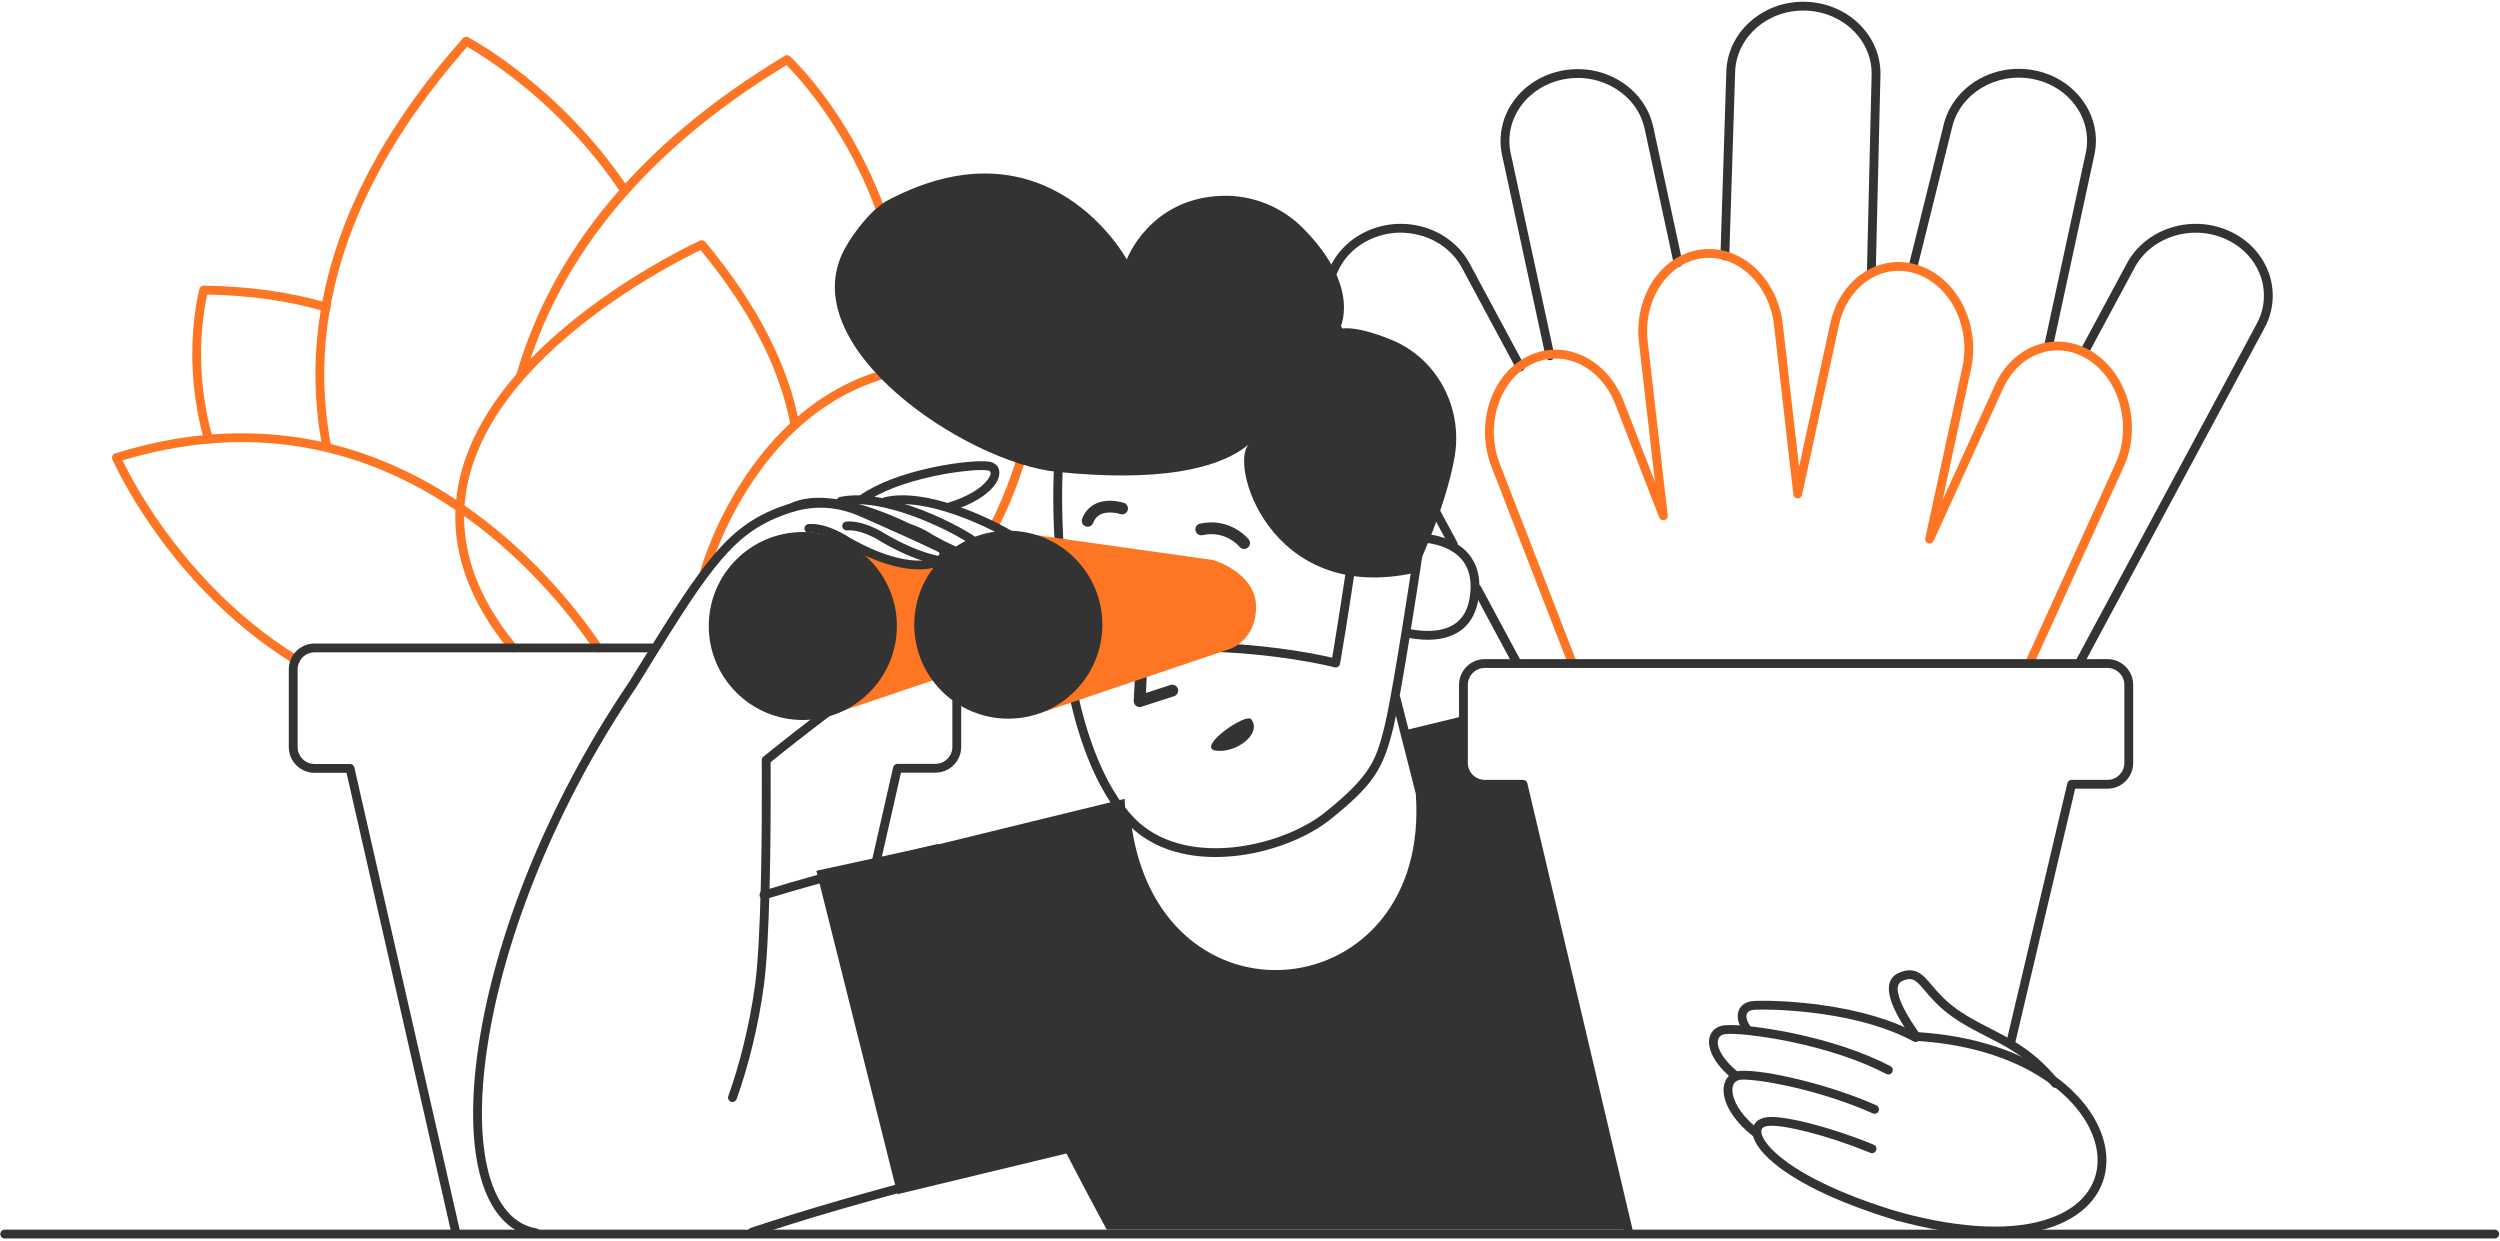 <svg width="530" height="263" viewBox="0 0 530 263" fill="none" xmlns="http://www.w3.org/2000/svg">
<path fill-rule="evenodd" clip-rule="evenodd" d="M322.918 166.269H314.804C312.308 166.269 310.279 164.242 310.279 161.747V151.8L297.704 154.856L301.074 168.077C304.631 216.473 240.816 221.774 238.413 169.356L198.875 179.023V178.991L173.068 184.604L190.262 253.175L226.087 244.538C231.017 254.08 234.637 260.69 234.637 260.69H345.199L322.918 166.269Z" fill="#333333"/>
<path fill-rule="evenodd" clip-rule="evenodd" d="M43.202 60.559C52.854 60.68 61.566 61.93 69.415 64.214C69.911 64.358 70.197 64.877 70.052 65.373C69.907 65.87 69.388 66.154 68.891 66.01C61.473 63.852 53.253 62.634 44.156 62.446L43.922 62.442L43.875 62.655C43.707 63.42 43.539 64.312 43.381 65.322C42.133 73.326 42.32 82.606 44.937 92.309C45.071 92.808 44.775 93.322 44.276 93.456C43.777 93.591 43.263 93.295 43.129 92.796C40.469 82.934 40.25 73.504 41.486 65.325L41.531 65.034C41.695 63.986 41.87 63.056 42.046 62.254L42.098 62.02C42.124 61.908 42.149 61.802 42.172 61.703L42.273 61.298C42.279 61.278 42.284 61.26 42.288 61.246C42.401 60.836 42.776 60.554 43.202 60.559Z" fill="#FE7624"/>
<path fill-rule="evenodd" clip-rule="evenodd" d="M68.169 64.854C68.26 64.345 68.746 64.007 69.255 64.097C69.764 64.188 70.103 64.674 70.012 65.183C68.217 75.225 68.363 84.993 70.198 94.559C70.295 95.067 69.962 95.557 69.454 95.654C68.946 95.751 68.456 95.419 68.359 94.912C66.482 85.126 66.332 75.126 68.169 64.854Z" fill="#FE7624"/>
<path fill-rule="evenodd" clip-rule="evenodd" d="M98.129 8.113C98.415 7.791 98.884 7.705 99.266 7.905L99.418 7.987C99.538 8.053 99.678 8.131 99.84 8.221L100.122 8.382C100.462 8.577 100.836 8.797 101.243 9.043L101.419 9.15C103.111 10.179 104.994 11.421 107.021 12.877C112.806 17.035 118.589 22.085 123.987 28.05C127.344 31.761 130.449 35.719 133.249 39.928C133.535 40.359 133.418 40.939 132.988 41.225C132.557 41.511 131.976 41.394 131.69 40.964C128.942 36.834 125.895 32.948 122.598 29.305C117.294 23.444 111.61 18.48 105.928 14.396C104.036 13.036 102.273 11.869 100.683 10.893L100.445 10.748C100.042 10.502 99.67 10.282 99.333 10.087L99.034 9.916L99.031 9.92C82.778 28.423 73.439 46.705 70.112 64.634L70.012 65.183C69.921 65.691 69.435 66.03 68.926 65.939C68.417 65.848 68.078 65.362 68.169 64.854C71.501 46.213 81.18 27.247 98.129 8.113Z" fill="#FE7624"/>
<path fill-rule="evenodd" clip-rule="evenodd" d="M182.107 80.216C193.048 75.621 205.761 75.18 220.337 79.621C220.761 79.751 221.036 80.16 220.996 80.601L220.977 80.79L220.932 81.199L220.879 81.638C220.817 82.133 220.741 82.688 220.649 83.297C220.329 85.422 219.887 87.787 219.303 90.333C217.634 97.609 215.162 104.885 211.725 111.684C211.492 112.145 210.929 112.33 210.467 112.097C210.006 111.864 209.821 111.302 210.054 110.841C213.416 104.189 215.841 97.052 217.478 89.915C218.051 87.417 218.484 85.098 218.797 83.019L218.86 82.594C218.91 82.247 218.955 81.922 218.994 81.619L219.047 81.188L218.943 81.158C205.274 77.154 193.394 77.598 183.148 81.809L182.832 81.941C174.187 85.571 166.992 91.77 161.124 99.823C157.692 104.533 154.927 109.584 152.772 114.635C152.018 116.402 151.395 118.042 150.894 119.512L150.782 119.845C150.674 120.169 150.579 120.466 150.495 120.736L150.386 121.093L150.317 121.333C150.179 121.831 149.664 122.124 149.166 121.987C148.667 121.85 148.374 121.335 148.512 120.837L148.591 120.561C148.613 120.488 148.637 120.408 148.664 120.322L148.751 120.04C148.858 119.7 148.981 119.322 149.122 118.909C149.637 117.397 150.277 115.713 151.05 113.902C153.257 108.728 156.089 103.555 159.61 98.722C165.666 90.411 173.118 83.991 182.107 80.216Z" fill="#FE7624"/>
<path fill-rule="evenodd" clip-rule="evenodd" d="M166.375 11.83C166.732 11.615 167.188 11.662 167.494 11.944L167.596 12.04L167.798 12.236C168.007 12.44 168.245 12.679 168.51 12.951L168.624 13.07C169.508 13.986 170.49 15.072 171.546 16.326C174.559 19.902 177.569 24.11 180.377 28.922C183.374 34.057 185.964 39.589 188.026 45.502C188.196 45.99 187.938 46.523 187.45 46.693C186.962 46.863 186.428 46.605 186.258 46.117C184.237 40.322 181.698 34.898 178.76 29.864C176.008 25.149 173.06 21.028 170.114 17.531L169.732 17.081C168.911 16.122 168.142 15.273 167.438 14.536L167.276 14.368C167.165 14.252 167.058 14.143 166.956 14.039L166.724 13.806L166.371 14.02C150.765 23.534 138.463 34.178 129.195 45.782L128.909 46.141C120.518 56.734 114.759 67.976 111.337 79.687C111.192 80.183 110.672 80.468 110.176 80.323C109.68 80.178 109.395 79.658 109.54 79.162C117.033 53.523 135.21 30.572 166.375 11.83Z" fill="#FE7624"/>
<path fill-rule="evenodd" clip-rule="evenodd" d="M149.511 51.262C160.717 64.759 167.168 77.62 169.433 89.825C169.527 90.333 169.191 90.821 168.683 90.916C168.174 91.01 167.686 90.674 167.592 90.166C165.433 78.531 159.332 66.222 148.725 53.252L148.53 53.015L148.178 53.184C147.924 53.307 147.651 53.441 147.361 53.584L147.005 53.763L146.448 54.043C144.854 54.854 143.103 55.79 141.232 56.847C135.258 60.224 129.283 64.136 123.711 68.532C112.4 77.455 104.233 87.19 100.548 97.538C96.005 110.296 98.516 123.386 109.478 136.77C109.805 137.17 109.746 137.759 109.346 138.086C108.946 138.414 108.356 138.355 108.029 137.955C96.659 124.073 94.017 110.298 98.784 96.91C102.607 86.175 110.988 76.185 122.55 67.064C128.204 62.603 134.257 58.64 140.311 55.219L140.975 54.846C142.842 53.803 144.584 52.883 146.165 52.09L146.529 51.909C146.884 51.732 147.214 51.571 147.517 51.425L147.909 51.238L148.403 51.007C148.788 50.833 149.241 50.937 149.511 51.262Z" fill="#FE7624"/>
<path fill-rule="evenodd" clip-rule="evenodd" d="M43.982 92.182C65.002 90.333 83.851 96.482 100.43 108.546C106.802 113.182 112.581 118.52 117.761 124.304C121.649 128.646 124.919 132.918 127.568 136.873C127.856 137.303 127.74 137.884 127.311 138.171C126.881 138.458 126.3 138.343 126.012 137.914C123.409 134.028 120.193 129.825 116.365 125.552C111.27 119.862 105.587 114.613 99.328 110.058C83.094 98.245 64.682 92.239 44.146 94.046C43.631 94.091 43.177 93.711 43.131 93.196C43.086 92.681 43.467 92.228 43.982 92.182Z" fill="#FE7624"/>
<path fill-rule="evenodd" clip-rule="evenodd" d="M43.983 92.182C44.498 92.138 44.952 92.519 44.996 93.034C45.041 93.548 44.659 94.002 44.144 94.046C38.446 94.537 32.533 95.674 26.414 97.469L25.986 97.595L26.165 97.964C26.241 98.119 26.32 98.28 26.403 98.447L26.664 98.964C27.615 100.834 28.773 102.92 30.143 105.167C34.06 111.593 38.884 118.021 44.651 124.018C50.229 129.818 56.411 134.908 63.215 139.091C63.656 139.362 63.793 139.938 63.522 140.378C63.251 140.818 62.675 140.956 62.234 140.685C55.289 136.415 48.985 131.224 43.301 125.314C37.433 119.213 32.529 112.677 28.544 106.14C27.149 103.851 25.967 101.724 24.995 99.812L24.814 99.454C24.608 99.044 24.423 98.665 24.257 98.319L24.121 98.03C24.07 97.921 24.023 97.82 23.981 97.728L23.834 97.401L23.826 97.384C23.605 96.873 23.876 96.282 24.409 96.118C31.171 94.032 37.699 92.724 43.983 92.182Z" fill="#FE7624"/>
<path fill-rule="evenodd" clip-rule="evenodd" d="M198.313 136.396C201.293 136.396 203.719 138.786 203.773 141.75L203.774 141.853V158.348C203.774 161.325 201.382 163.75 198.416 163.804L198.313 163.805L191.009 163.805L186.338 184.313C186.228 184.799 185.757 185.109 185.272 185.028L185.218 185.018C184.732 184.907 184.421 184.437 184.502 183.952L184.513 183.898L189.35 162.662C189.442 162.255 189.793 161.961 190.206 161.936L190.262 161.934H198.313C200.262 161.934 201.852 160.376 201.901 158.439L201.902 158.348V141.853C201.902 139.905 200.342 138.316 198.405 138.268L198.313 138.267H181.681C181.164 138.267 180.745 137.848 180.745 137.331C180.745 136.833 181.134 136.426 181.626 136.397L181.681 136.396H198.313Z" fill="#333333"/>
<path fill-rule="evenodd" clip-rule="evenodd" d="M138.523 136.427C139.04 136.427 139.46 136.846 139.46 137.362C139.46 137.861 139.07 138.268 138.578 138.296L138.523 138.298H66.688C64.739 138.298 63.149 139.857 63.1 141.793L63.099 141.884V158.38C63.099 160.327 64.659 161.916 66.597 161.964L66.688 161.966H74.209C74.626 161.966 74.991 162.242 75.107 162.639L75.121 162.693L97.558 261.169C97.673 261.672 97.357 262.174 96.853 262.289C96.367 262.399 95.883 262.11 95.746 261.637L95.733 261.584L73.461 163.837H66.688C63.709 163.837 61.283 161.446 61.228 158.482L61.227 158.38V141.884C61.227 138.907 63.619 136.483 66.585 136.428L66.688 136.427H138.523Z" fill="#333333"/>
<path fill-rule="evenodd" clip-rule="evenodd" d="M199.251 179.069L199.31 179.103L281.131 230.274C281.849 230.723 281.648 231.82 280.816 231.984L277.85 232.582C276.784 232.799 275.612 233.039 274.338 233.301L270.872 234.02C266.648 234.901 262.084 235.87 257.25 236.917C239.994 240.657 222.739 244.646 206.581 248.727L205.401 249.025C189.346 253.098 175.265 257.046 163.715 260.79L162.554 261.168C161.593 261.483 160.652 261.796 159.731 262.107C159.241 262.272 158.71 262.009 158.544 261.52C158.379 261.03 158.642 260.5 159.132 260.334L160.253 259.958C161.195 259.644 162.157 259.328 163.138 259.01L163.98 258.738C175.413 255.062 189.237 251.196 204.94 247.212C221.066 243.121 238.315 239.119 255.589 235.363L258.009 234.839C262.996 233.761 267.685 232.77 271.997 231.875L276.656 230.916L278.144 230.613L198.645 180.894L197.504 181.161C197.012 181.276 196.474 181.404 195.892 181.543L194.805 181.804C192.596 182.337 190.181 182.934 187.603 183.589C179.011 185.774 170.368 188.152 162.233 190.644C161.739 190.795 161.215 190.518 161.064 190.024C160.912 189.53 161.19 189.007 161.685 188.855C169.524 186.454 177.829 184.158 186.107 182.04L187.141 181.776C189.871 181.082 192.418 180.453 194.733 179.897L196.696 179.429L198.605 178.984C198.824 178.934 199.054 178.965 199.251 179.069Z" fill="#333333"/>
<path fill-rule="evenodd" clip-rule="evenodd" d="M166.971 106.913C172.241 105.18 177.565 105.371 182.937 107.693L186.911 109.448C199.328 114.942 205.688 118.049 210.015 121.055L210.145 121.146C212.997 123.144 214.543 124.902 214.642 126.632C214.757 128.639 213.006 130.077 209.58 131.078L209.429 131.121C204.933 132.401 198.015 136.277 189.385 142.121C187.489 143.404 185.53 144.77 183.519 146.208C178.724 149.635 173.852 153.309 169.157 156.983L168.301 157.655C167.27 158.465 166.3 159.235 165.4 159.955L164.377 160.777L163.366 161.596L163.374 162.839L163.38 164.184C163.405 171.193 163.357 179.081 163.187 186.648L163.147 188.329C162.921 197.334 162.536 204.379 161.96 208.779L161.92 209.082C160.832 217.244 158.667 226.045 156.162 233.005C155.987 233.491 155.451 233.743 154.964 233.569C154.478 233.394 154.225 232.858 154.4 232.372C156.816 225.657 158.918 217.173 160.006 209.263L160.103 208.538C160.688 204.069 161.077 196.731 161.299 187.335L161.331 185.874C161.488 178.55 161.532 170.959 161.507 164.19L161.491 161.163C161.488 160.881 161.614 160.612 161.832 160.432L162.913 159.554L163.505 159.076C164.764 158.063 166.176 156.942 167.713 155.737L168.003 155.51C172.717 151.82 177.61 148.131 182.43 144.686C184.453 143.24 186.425 141.865 188.335 140.572L189.121 140.042C197.371 134.502 204.032 130.788 208.629 129.406L209.189 129.242C211.768 128.471 212.822 127.594 212.773 126.739C212.718 125.774 211.478 124.365 209.07 122.678L208.816 122.502C204.797 119.736 198.83 116.792 187.614 111.806L182.394 109.498C177.379 107.277 172.461 107.077 167.556 108.69C161.48 110.683 157.439 113.394 152.995 118.567L152.831 118.76C148.87 123.415 145.217 128.94 135.867 144.118L134.983 145.554L134.96 145.59C118.166 170.311 106.916 198.188 103.336 221.786C99.983 243.891 103.987 258.76 113.717 260.423C114.226 260.51 114.569 260.994 114.482 261.503C114.395 262.012 113.911 262.354 113.401 262.267C102.265 260.364 97.996 244.509 101.485 221.505C105.071 197.864 116.237 170.048 132.905 145.289L133.403 144.551L134.829 142.235C143.733 127.795 147.361 122.325 151.279 117.695L151.404 117.548C156.135 111.988 160.491 109.039 166.971 106.913Z" fill="#333333"/>
<path fill-rule="evenodd" clip-rule="evenodd" d="M224.47 96.887L224.525 96.889C225.041 96.923 225.432 97.369 225.398 97.884C224.555 110.659 226.084 127.871 228.817 142.523C228.912 143.031 228.576 143.52 228.068 143.614C227.56 143.709 227.071 143.374 226.976 142.866C224.217 128.072 222.675 110.714 223.53 97.761C223.562 97.264 223.978 96.883 224.47 96.887Z" fill="#333333"/>
<path fill-rule="evenodd" clip-rule="evenodd" d="M300.797 113.986C300.842 113.472 301.297 113.091 301.812 113.137C304.709 113.394 307.478 114.218 309.659 115.85C312.7 118.125 314.136 121.676 313.485 126.573C312.896 130.961 310.694 133.701 307.273 134.912C304.687 135.827 301.593 135.815 298.301 135.162C297.794 135.061 297.465 134.568 297.566 134.062C297.666 133.555 298.159 133.226 298.666 133.327C301.657 133.921 304.435 133.931 306.647 133.148C309.403 132.173 311.133 130.02 311.629 126.325C312.192 122.091 311.027 119.211 308.536 117.347C306.682 115.96 304.228 115.23 301.646 115.001C301.131 114.955 300.751 114.501 300.797 113.986Z" fill="#333333"/>
<path fill-rule="evenodd" clip-rule="evenodd" d="M295.756 147.245C296.239 147.122 296.73 147.399 296.879 147.868L296.894 147.921L301.981 167.878C301.995 167.931 302.003 167.985 302.007 168.04C302.845 179.433 300.044 189.085 294.278 196.167C288.994 202.658 281.453 206.624 273.311 207.391C265.145 208.16 257.008 205.655 250.623 200.204C243.64 194.241 239.098 185.127 237.794 173.514C237.737 173.001 238.107 172.538 238.62 172.48C239.134 172.422 239.598 172.792 239.655 173.305C240.908 184.463 245.231 193.139 251.84 198.781C257.835 203.9 265.468 206.251 273.135 205.528C280.782 204.808 287.861 201.084 292.826 194.986C298.226 188.354 300.89 179.291 300.163 168.505L300.146 168.259L295.08 148.383C294.957 147.9 295.234 147.409 295.703 147.26L295.756 147.245Z" fill="#333333"/>
<path fill-rule="evenodd" clip-rule="evenodd" d="M287.075 115.288C286.584 115.249 286.146 115.596 286.074 116.083L285.446 120.258L285.141 122.269C284.801 124.498 284.462 126.705 284.134 128.813L283.716 131.478C283.304 134.09 282.942 136.324 282.642 138.1L282.414 139.426L281.994 139.329C281.763 139.276 281.518 139.222 281.26 139.165L281.064 139.123C279.178 138.716 276.996 138.31 274.546 137.932C265.255 136.496 254.843 135.84 243.733 136.397L242.975 136.465L242.171 136.542C241.695 136.589 241.189 136.642 240.657 136.699C238.567 136.924 236.476 137.185 234.5 137.48L233.964 137.561C230.515 138.092 227.796 138.675 226.043 139.322C225.639 139.472 225.389 139.877 225.437 140.304L225.485 140.694L225.534 141.06C225.568 141.311 225.607 141.584 225.652 141.879L225.679 142.058C225.89 143.439 226.162 144.977 226.504 146.632C227.479 151.363 228.81 156.095 230.552 160.52C232.854 166.366 235.704 171.229 239.179 174.781C244.468 180.187 252.386 182.361 261.32 181.517C269.148 180.777 277.109 177.706 282.221 173.576C291.094 166.408 293.265 163.063 295.368 154.309L295.478 153.843C296.07 151.295 296.925 146.629 297.981 140.321L298.343 138.137L298.583 136.677C299.23 132.718 299.899 128.494 300.555 124.254L301.075 120.873L301.594 117.45C301.674 116.914 301.283 116.422 300.743 116.379L287.075 115.288ZM287.797 117.222L299.593 118.164L298.879 122.838L298.458 125.555C298.006 128.461 297.549 131.345 297.101 134.125L296.575 137.351L296.178 139.751C295.08 146.319 294.197 151.133 293.61 153.611L293.45 154.276C292.468 158.308 291.678 160.48 290.276 162.716L290.2 162.836C288.469 165.557 285.764 168.308 281.044 172.121C276.228 176.011 268.616 178.948 261.144 179.654C252.728 180.449 245.365 178.428 240.518 173.473C237.241 170.124 234.512 165.467 232.294 159.835C230.595 155.52 229.293 150.888 228.337 146.254C228.003 144.632 227.736 143.126 227.53 141.776L227.454 141.268L227.394 140.84L227.513 140.804C229.128 140.312 231.435 139.843 234.249 139.41C236.175 139.114 238.229 138.85 240.294 138.621L240.858 138.559C241.472 138.493 242.051 138.434 242.588 138.381L243.461 138.299L243.843 138.265L243.827 138.266C254.803 137.715 265.089 138.363 274.26 139.781C276.558 140.136 278.613 140.515 280.403 140.895L280.669 140.952C281.251 141.077 281.764 141.194 282.208 141.301L282.707 141.423L282.919 141.478C283.448 141.62 283.985 141.279 284.083 140.741L284.242 139.846C284.553 138.065 284.954 135.627 285.426 132.652L285.885 129.731L286.182 127.824C286.415 126.321 286.652 124.778 286.89 123.219L287.677 118.017L287.797 117.222Z" fill="#333333"/>
<path fill-rule="evenodd" clip-rule="evenodd" d="M299.95 121.428C299.95 121.428 306.472 107.957 308.376 96.856C310.186 86.441 304.694 75.963 294.895 72.003C286.688 68.667 284.004 69.758 284.004 69.758C284.004 69.758 288.872 61.089 276.203 48.336C271.74 43.845 265.562 41.351 259.227 41.507C243.718 41.912 238.881 55.009 238.881 55.009C238.881 55.009 222.342 24.481 188.265 42.442C184.833 44.251 180.932 49.302 179.091 52.732C167.794 73.406 204.773 98.041 224.058 100.037C245.247 102.219 258.54 99.6 265 93.987C260.163 97.355 268.838 128.319 299.95 121.428Z" fill="#333333"/>
<path fill-rule="evenodd" clip-rule="evenodd" d="M242.656 127.354C243.324 127.387 243.843 127.939 243.843 128.6L243.841 128.662L242.932 146.906L248.138 145.219C248.774 145.013 249.454 145.343 249.689 145.96L249.711 146.021C249.917 146.655 249.586 147.335 248.969 147.571L248.908 147.592L241.981 149.837C241.168 150.1 240.343 149.489 240.347 148.646L240.349 148.589L241.348 128.538C241.381 127.871 241.933 127.352 242.594 127.353L242.656 127.354Z" fill="#333333"/>
<path fill-rule="evenodd" clip-rule="evenodd" d="M254.407 111.01C257.564 110.328 260.337 110.997 262.637 112.523C263.22 112.91 263.728 113.325 264.16 113.743L264.287 113.869C264.489 114.071 264.636 114.236 264.728 114.352C265.158 114.89 265.069 115.675 264.53 116.104C263.991 116.534 263.205 116.445 262.776 115.906C262.73 115.849 262.611 115.717 262.424 115.536C262.096 115.219 261.706 114.9 261.256 114.601C259.485 113.426 257.383 112.919 254.935 113.448C254.261 113.594 253.597 113.166 253.451 112.493C253.305 111.819 253.733 111.155 254.407 111.01Z" fill="#333333"/>
<path fill-rule="evenodd" clip-rule="evenodd" d="M233.721 106.309C234.931 106.062 236.183 106.128 237.383 106.382L237.577 106.425C237.887 106.497 238.129 106.567 238.287 106.621C238.939 106.844 239.287 107.554 239.063 108.205C238.847 108.837 238.174 109.182 237.539 109L237.404 108.958C237.385 108.953 237.363 108.946 237.337 108.939C237.2 108.9 237.041 108.86 236.865 108.823C235.972 108.633 235.047 108.585 234.222 108.753C233.05 108.993 232.222 109.634 231.745 110.87C231.496 111.512 230.774 111.832 230.131 111.584C229.487 111.336 229.167 110.614 229.416 109.971C230.215 107.903 231.753 106.712 233.721 106.309Z" fill="#333333"/>
<path fill-rule="evenodd" clip-rule="evenodd" d="M265.281 152.486C264.189 150.989 253.548 158.442 257.698 159.128C261.848 159.783 267.621 155.698 265.281 152.486Z" fill="#333333"/>
<path fill-rule="evenodd" clip-rule="evenodd" d="M220.657 151.114L261.068 137.456C261.068 137.456 266.467 135.398 266.28 128.382C266.092 121.366 257.261 118.746 257.261 118.746L214.166 112.666L220.657 151.114Z" fill="#FE7624"/>
<path fill-rule="evenodd" clip-rule="evenodd" d="M177.406 151.114L217.817 137.456C217.817 137.456 223.216 135.398 223.028 128.382C222.841 121.366 214.01 118.746 214.01 118.746L193.165 120.118L170.915 112.666L177.406 151.114Z" fill="#FE7624"/>
<path fill-rule="evenodd" clip-rule="evenodd" d="M213.76 152.361C224.773 152.361 233.701 143.44 233.701 132.435C233.701 121.431 224.773 112.51 213.76 112.51C202.748 112.51 193.82 121.431 193.82 132.435C193.82 143.44 202.748 152.361 213.76 152.361Z" fill="#333333"/>
<path fill-rule="evenodd" clip-rule="evenodd" d="M170.197 152.642C181.21 152.642 190.138 143.721 190.138 132.716C190.138 121.711 181.21 112.79 170.197 112.79C159.184 112.79 150.257 121.711 150.257 132.716C150.257 143.721 159.184 152.642 170.197 152.642Z" fill="#333333"/>
<path fill-rule="evenodd" clip-rule="evenodd" d="M197.658 99.098L198.053 99.015C202.862 98.022 207.664 97.571 209.62 97.864C212.055 98.218 212.536 100.529 210.923 102.763C209.344 104.949 206.055 106.997 201.521 108.384C201.027 108.535 200.503 108.257 200.352 107.763C200.2 107.269 200.478 106.746 200.973 106.595C205.147 105.318 208.094 103.484 209.405 101.668C210.274 100.464 210.17 99.858 209.395 99.722L209.347 99.715C207.63 99.458 202.911 99.908 198.235 100.889L198.048 100.928C192.031 102.209 186.744 104.16 183.252 106.631C182.83 106.93 182.245 106.83 181.947 106.408C181.648 105.987 181.748 105.403 182.17 105.104C185.908 102.459 191.415 100.427 197.658 99.098Z" fill="#333333"/>
<path fill-rule="evenodd" clip-rule="evenodd" d="M187.512 105.427C192.03 104.32 198.269 105.44 205.193 108.118L205.434 108.212C210.746 110.291 216.087 113.22 217.84 114.862L217.899 114.918C218.978 115.939 219.107 117.302 218.197 118.379C217.414 119.305 215.952 119.91 214.061 120.109C209.725 120.567 203.717 118.954 196.949 115.072L196.72 114.94L196.513 114.808L196.342 114.701C196.251 114.645 196.153 114.586 196.048 114.524C195.544 114.228 194.987 113.931 194.398 113.655C193.165 113.077 191.957 112.668 190.852 112.502C190.302 112.419 189.79 112.398 189.323 112.443C188.808 112.493 188.351 112.116 188.301 111.602C188.251 111.088 188.628 110.63 189.143 110.581C189.773 110.52 190.437 110.547 191.131 110.652C192.438 110.849 193.809 111.313 195.192 111.961C195.838 112.263 196.445 112.587 196.997 112.911L197.23 113.05C197.398 113.152 197.535 113.238 197.635 113.304L197.682 113.335L197.88 113.449C204.258 117.107 209.832 118.626 213.731 118.262L213.865 118.249C215.319 118.095 216.344 117.671 216.766 117.172C217.004 116.89 216.993 116.656 216.651 116.315L216.605 116.27C215.126 114.842 209.914 111.974 204.752 109.955C198.061 107.337 192.061 106.239 187.958 107.244C187.456 107.367 186.949 107.06 186.826 106.558C186.702 106.057 187.01 105.55 187.512 105.427Z" fill="#333333"/>
<path fill-rule="evenodd" clip-rule="evenodd" d="M178.08 105.359C182.604 104.371 188.793 105.531 195.62 108.192L195.864 108.287C201.121 110.359 206.376 113.244 208.104 114.862L208.163 114.918C209.242 115.939 209.37 117.302 208.461 118.379C207.678 119.305 206.216 119.91 204.325 120.109C199.989 120.567 193.981 118.954 187.213 115.072L186.984 114.94L186.777 114.807L186.606 114.701C186.515 114.645 186.417 114.586 186.311 114.524C185.807 114.228 185.251 113.931 184.661 113.655C183.428 113.077 182.22 112.668 181.115 112.502C180.566 112.419 180.054 112.398 179.586 112.443C179.072 112.493 178.614 112.116 178.565 111.602C178.515 111.087 178.892 110.63 179.407 110.581C180.037 110.52 180.701 110.547 181.395 110.652C182.702 110.849 184.073 111.313 185.456 111.961C186.102 112.263 186.709 112.587 187.261 112.911L187.494 113.05C187.662 113.152 187.798 113.238 187.899 113.304L187.946 113.334L188.144 113.449C194.521 117.107 200.096 118.626 203.995 118.262L204.129 118.249C205.583 118.095 206.608 117.671 207.03 117.172C207.268 116.89 207.257 116.656 206.915 116.315L206.869 116.27C205.413 114.865 200.286 112.041 195.177 110.028L194.701 109.842C188.283 107.371 182.507 106.307 178.479 107.187C177.974 107.297 177.475 106.978 177.365 106.473C177.255 105.968 177.574 105.47 178.08 105.359Z" fill="#333333"/>
<path fill-rule="evenodd" clip-rule="evenodd" d="M167.639 106.708C172.005 104.616 178.659 105.42 186.412 108.272L186.786 108.411C192.456 110.54 198.331 113.714 200.143 115.448C201.222 116.469 201.351 117.832 200.441 118.909C199.658 119.835 198.196 120.44 196.305 120.639C191.969 121.097 185.961 119.484 179.193 115.602L178.964 115.471L178.757 115.338L178.586 115.231C178.495 115.175 178.397 115.116 178.292 115.054C177.788 114.758 177.231 114.461 176.641 114.185C175.409 113.607 174.201 113.199 173.096 113.032C172.546 112.949 172.034 112.928 171.567 112.973C171.052 113.023 170.594 112.646 170.545 112.132C170.495 111.618 170.872 111.16 171.387 111.111C172.017 111.05 172.681 111.077 173.375 111.182C174.682 111.379 176.053 111.843 177.436 112.491C178.082 112.793 178.689 113.117 179.241 113.441L179.474 113.58C179.642 113.682 179.778 113.768 179.879 113.834L179.926 113.865L180.124 113.979C186.502 117.637 192.076 119.156 195.975 118.792L196.109 118.779C197.563 118.625 198.588 118.201 199.01 117.702C199.259 117.408 199.236 117.166 198.852 116.803L198.741 116.7C196.986 115.123 191.336 112.098 185.945 110.094L185.765 110.028C178.45 107.337 172.226 106.585 168.449 108.395C167.983 108.619 167.423 108.422 167.2 107.956C166.976 107.49 167.173 106.931 167.639 106.708Z" fill="#333333"/>
<path fill-rule="evenodd" clip-rule="evenodd" d="M331.265 14.955C339.989 13.322 348.513 18.519 350.427 26.625L350.483 26.872L356.661 55.497C356.77 56.002 356.449 56.5 355.944 56.609C355.456 56.714 354.976 56.419 354.844 55.945L354.831 55.892L348.653 27.268C347.077 20.038 339.451 15.326 331.609 16.794C323.844 18.247 318.81 25.156 320.23 32.299L320.275 32.515L329.512 75.236C329.621 75.741 329.3 76.239 328.795 76.348C328.308 76.453 327.827 76.158 327.695 75.684L327.682 75.631L318.445 32.911C316.648 24.631 322.413 16.611 331.265 14.955Z" fill="#333333"/>
<path fill-rule="evenodd" clip-rule="evenodd" d="M365.982 15.159C366.249 6.735 373.811 0.113 382.798 0.377C391.728 0.638 398.778 7.496 398.659 15.8L397.655 57.775C397.643 58.292 397.214 58.7 396.697 58.688C396.198 58.676 395.8 58.277 395.784 57.785L395.783 57.73L396.782 16.001C397.015 8.644 390.758 2.482 382.743 2.247C374.84 2.015 368.22 7.74 367.862 14.998L367.853 15.218L366.605 54.29C366.589 54.806 366.156 55.212 365.64 55.195C365.141 55.179 364.746 54.777 364.734 54.285L364.734 54.23L365.982 15.159Z" fill="#333333"/>
<path fill-rule="evenodd" clip-rule="evenodd" d="M411.969 26.807C413.766 18.562 422.374 13.243 431.187 14.892C439.941 16.531 445.689 24.431 444.058 32.6L444.006 32.848L435.237 73.417C435.128 73.922 434.63 74.243 434.124 74.134C433.637 74.029 433.321 73.562 433.397 73.076L433.407 73.022L442.176 32.452C443.744 25.256 438.677 18.197 430.842 16.731C423.078 15.278 415.526 19.882 413.842 27.015L413.792 27.232L406.459 56.793C406.335 57.294 405.827 57.6 405.325 57.476C404.841 57.356 404.539 56.88 404.63 56.396L404.642 56.343L411.969 26.807Z" fill="#333333"/>
<path fill-rule="evenodd" clip-rule="evenodd" d="M450.879 55.875C454.924 48.355 464.697 45.317 472.755 49.046C480.771 52.755 484.082 61.773 480.203 69.287L480.083 69.515L441.638 141.048C441.393 141.503 440.825 141.674 440.37 141.43C439.931 141.194 439.756 140.66 439.963 140.214L439.988 140.163L478.434 68.629C481.98 62.036 479.105 54.046 471.968 50.743C464.867 47.457 456.27 50.074 452.637 56.563L452.528 56.761L442.761 74.94C442.516 75.395 441.949 75.566 441.493 75.322C441.055 75.087 440.88 74.552 441.086 74.106L441.111 74.055L450.879 55.875Z" fill="#333333"/>
<path fill-rule="evenodd" clip-rule="evenodd" d="M312.708 124.003C313.146 123.767 313.689 123.917 313.947 124.335L313.975 124.384L322.401 140.069C322.645 140.525 322.474 141.092 322.019 141.336C321.58 141.571 321.038 141.422 320.78 141.004L320.751 140.954L312.326 125.269C312.081 124.814 312.252 124.247 312.708 124.003Z" fill="#333333"/>
<path fill-rule="evenodd" clip-rule="evenodd" d="M289.696 49.046C297.673 45.354 307.332 48.295 311.449 55.651L311.572 55.876L323.118 77.361C323.363 77.816 323.192 78.383 322.737 78.627C322.298 78.863 321.755 78.713 321.497 78.295L321.469 78.246L309.923 56.761C306.355 50.128 297.656 47.424 290.483 50.743C283.418 54.013 280.529 61.877 283.913 68.431L284.018 68.629L308.92 114.936C309.164 115.391 308.994 115.958 308.538 116.203C308.1 116.438 307.557 116.289 307.299 115.871L307.27 115.821L282.368 69.515C278.302 61.955 281.599 52.793 289.696 49.046Z" fill="#333333"/>
<path fill-rule="evenodd" clip-rule="evenodd" d="M360.653 52.896C369.027 51.837 376.689 58.837 377.923 68.486L377.959 68.779L381.404 98.981L388.002 68.626C390.027 59.194 398.282 53.611 406.5 56.161L406.749 56.241C414.893 58.932 419.817 68.608 417.915 77.968L417.855 78.251L411.839 105.971L422.953 81.595C426.854 73.013 436.078 69.895 443.593 74.598L443.82 74.743C451.198 79.538 454.057 90.195 450.33 98.731L450.215 98.99L431.055 141.086C430.841 141.557 430.286 141.764 429.815 141.551C429.362 141.344 429.152 140.821 429.329 140.362L429.351 140.312L448.511 98.215C452.036 90.46 449.457 80.639 442.799 76.311C436.298 72.086 428.298 74.663 424.763 82.141L424.658 82.37L409.929 114.675C409.472 115.677 407.976 115.201 408.151 114.144L408.162 114.089L416.026 77.853C417.891 69.301 413.434 60.42 406.162 58.017C399.052 55.668 391.803 60.429 389.889 68.767L389.833 69.021L382.031 104.913C381.811 105.927 380.362 105.874 380.194 104.878L380.186 104.82L376.098 68.991C375.094 60.166 368.238 53.823 360.888 54.752C353.61 55.672 348.41 63.396 349.283 72.1L349.312 72.364L353.556 109.253C353.679 110.325 352.203 110.708 351.775 109.751L351.753 109.698L342.453 85.719C339.302 77.596 331.301 73.855 324.59 77.265C317.863 80.684 314.845 89.966 317.862 98.081L317.955 98.326L334.245 140.298C334.431 140.78 334.192 141.322 333.71 141.509C333.245 141.689 332.724 141.473 332.52 141.026L332.499 140.975L316.209 99.003C312.707 89.975 316.046 79.509 323.742 75.597C331.423 71.694 340.485 75.856 344.092 84.771L344.199 85.043L350.862 102.224L347.452 72.577C346.347 62.904 352.096 54.139 360.4 52.93L360.653 52.896Z" fill="#FE7624"/>
<path fill-rule="evenodd" clip-rule="evenodd" d="M446.773 139.732C449.752 139.732 452.178 142.123 452.233 145.087L452.234 145.189V161.747C452.234 164.724 449.842 167.149 446.875 167.203L446.773 167.204H439.931L427.182 221.272C427.068 221.757 426.595 222.064 426.11 221.979L426.056 221.968C425.571 221.853 425.264 221.381 425.349 220.896L425.36 220.842L438.279 166.054C438.374 165.65 438.723 165.36 439.134 165.335L439.19 165.333H446.773C448.722 165.333 450.312 163.774 450.36 161.838L450.362 161.747V145.189C450.362 143.242 448.802 141.653 446.864 141.604L446.773 141.603H314.773C312.824 141.603 311.234 143.162 311.185 145.098L311.184 145.189V161.747C311.184 163.695 312.744 165.284 314.682 165.332L314.773 165.333H322.886C323.302 165.333 323.665 165.607 323.783 166L323.798 166.054L346.235 261.224C346.353 261.727 346.041 262.231 345.538 262.349C345.053 262.464 344.567 262.178 344.426 261.706L344.412 261.653L322.145 167.204H314.773C311.794 167.204 309.368 164.814 309.313 161.85L309.312 161.747V145.189C309.312 142.212 311.704 139.788 314.67 139.733L314.773 139.732H446.773Z" fill="#333333"/>
<path fill-rule="evenodd" clip-rule="evenodd" d="M402.592 206.227C404.696 205.328 406.233 205.577 407.736 206.91C408.082 207.218 408.424 207.572 408.861 208.069L409.134 208.385C409.39 208.685 410.191 209.623 410.485 209.955C411.804 211.447 413.056 212.634 414.64 213.79C414.86 213.951 415.085 214.109 415.313 214.265L415.613 214.467C417.328 215.611 418.737 216.39 421.856 217.993L423.029 218.596C424.534 219.373 425.436 219.861 426.46 220.46C430.345 222.733 433.434 225.309 436.487 229.109C436.811 229.512 436.747 230.101 436.343 230.424C435.94 230.748 435.351 230.683 435.027 230.28C432.185 226.742 429.331 224.339 425.744 222.21L425.317 221.959C424.371 221.411 423.483 220.935 422.012 220.177L420.461 219.379C417.474 217.837 416.095 217.056 414.26 215.812C414.013 215.644 413.772 215.474 413.535 215.301C411.905 214.111 410.602 212.891 409.264 211.399L408.945 211.038C408.502 210.529 407.635 209.511 407.638 209.515L407.463 209.314C407.069 208.866 406.773 208.558 406.493 208.309C405.532 207.457 404.766 207.333 403.332 207.946C402.25 208.413 402.018 209.512 402.658 211.497C403.27 213.398 404.642 215.831 406.63 218.682C406.926 219.106 406.822 219.689 406.398 219.985C405.973 220.28 405.39 220.176 405.094 219.752C403.008 216.761 401.558 214.188 400.875 212.071C399.976 209.281 400.425 207.164 402.592 206.227Z" fill="#333333"/>
<path fill-rule="evenodd" clip-rule="evenodd" d="M371.869 212.202L372.209 212.189C375.559 212.073 380.895 212.334 386.156 213.064C393.972 214.147 400.999 216.117 406.56 219.144C407.014 219.391 407.181 219.959 406.934 220.413C406.687 220.867 406.118 221.034 405.664 220.787C400.417 217.931 393.729 216.034 386.266 214.968L385.899 214.917C380.569 214.178 375.16 213.93 371.956 214.071C370.092 214.161 369.63 215.539 371.146 217.679C371.444 218.101 371.344 218.684 370.922 218.983C370.5 219.281 369.916 219.181 369.617 218.76C367.319 215.515 368.373 212.37 371.869 212.202Z" fill="#333333"/>
<path fill-rule="evenodd" clip-rule="evenodd" d="M365.754 217.349C368.385 217.148 374.255 217.814 380.315 219.093C387.89 220.692 395.075 223.045 400.773 226.028C401.231 226.268 401.408 226.833 401.168 227.291C400.928 227.749 400.362 227.925 399.904 227.686C394.377 224.792 387.349 222.49 379.928 220.924L379.304 220.794C373.628 219.633 368.228 219.036 365.896 219.214C363.017 219.432 363.59 223.367 368.595 227.374C368.999 227.697 369.064 228.286 368.741 228.689C368.417 229.092 367.828 229.157 367.425 228.834C364.466 226.466 362.69 223.892 362.364 221.644C362.019 219.271 363.368 217.529 365.754 217.349Z" fill="#333333"/>
<path fill-rule="evenodd" clip-rule="evenodd" d="M369.087 227.014C374.271 226.759 387.95 229.929 397.788 234.329C398.26 234.54 398.471 235.093 398.26 235.565C398.049 236.037 397.495 236.248 397.023 236.037C392.046 233.811 386.346 231.955 380.731 230.625L380.249 230.512C375.442 229.398 371.116 228.788 369.183 228.883C367.75 228.959 367.035 230.036 367.338 231.861C367.722 234.176 369.658 236.975 372.952 239.526C373.361 239.843 373.435 240.43 373.119 240.839C372.802 241.247 372.214 241.322 371.805 241.005C368.166 238.187 365.961 234.997 365.491 232.167C365.017 229.313 366.449 227.155 369.087 227.014Z" fill="#333333"/>
<path fill-rule="evenodd" clip-rule="evenodd" d="M374.605 236.842C378.146 236.409 388.149 238.92 397.233 242.675C397.711 242.873 397.938 243.42 397.74 243.897C397.543 244.375 396.995 244.602 396.517 244.404L395.988 244.187C387.326 240.668 377.899 238.324 374.83 238.7C373.782 238.825 373.364 239.24 373.404 239.952C373.464 240.982 374.394 242.493 376.185 244.185C380.811 248.556 389.851 253.13 402.636 256.957C403.131 257.105 403.412 257.626 403.264 258.121C403.116 258.616 402.594 258.897 402.099 258.749C389.058 254.845 379.768 250.146 374.899 245.545C372.794 243.556 371.627 241.662 371.535 240.059C371.433 238.279 372.644 237.076 374.605 236.842Z" fill="#333333"/>
<path fill-rule="evenodd" clip-rule="evenodd" d="M406.49 218.812L406.545 218.814C418.697 219.572 428.911 223.071 436.19 228.554C442.834 233.559 446.585 239.957 446.566 246.018C446.547 252.262 442.549 257.404 435.35 260.001C427.437 262.855 416.117 262.57 402.121 258.755C401.622 258.619 401.328 258.105 401.464 257.606C401.6 257.108 402.115 256.814 402.614 256.95C416.269 260.672 427.211 260.947 434.715 258.241C441.204 255.901 444.677 251.433 444.694 246.012C444.711 240.594 441.268 234.723 435.063 230.048C428.09 224.795 418.228 221.417 406.428 220.681C405.912 220.649 405.52 220.205 405.552 219.689C405.583 219.192 405.998 218.81 406.49 218.812Z" fill="#333333"/>
<path fill-rule="evenodd" clip-rule="evenodd" d="M528.875 260.69C529.392 260.69 529.811 261.109 529.811 261.626C529.811 262.124 529.422 262.531 528.93 262.56L528.875 262.561H1C0.483 262.561 0.064 262.143 0.064 261.626C0.064 261.128 0.454 260.72 0.945 260.692L1 260.69H528.875Z" fill="#333333"/>
</svg>

